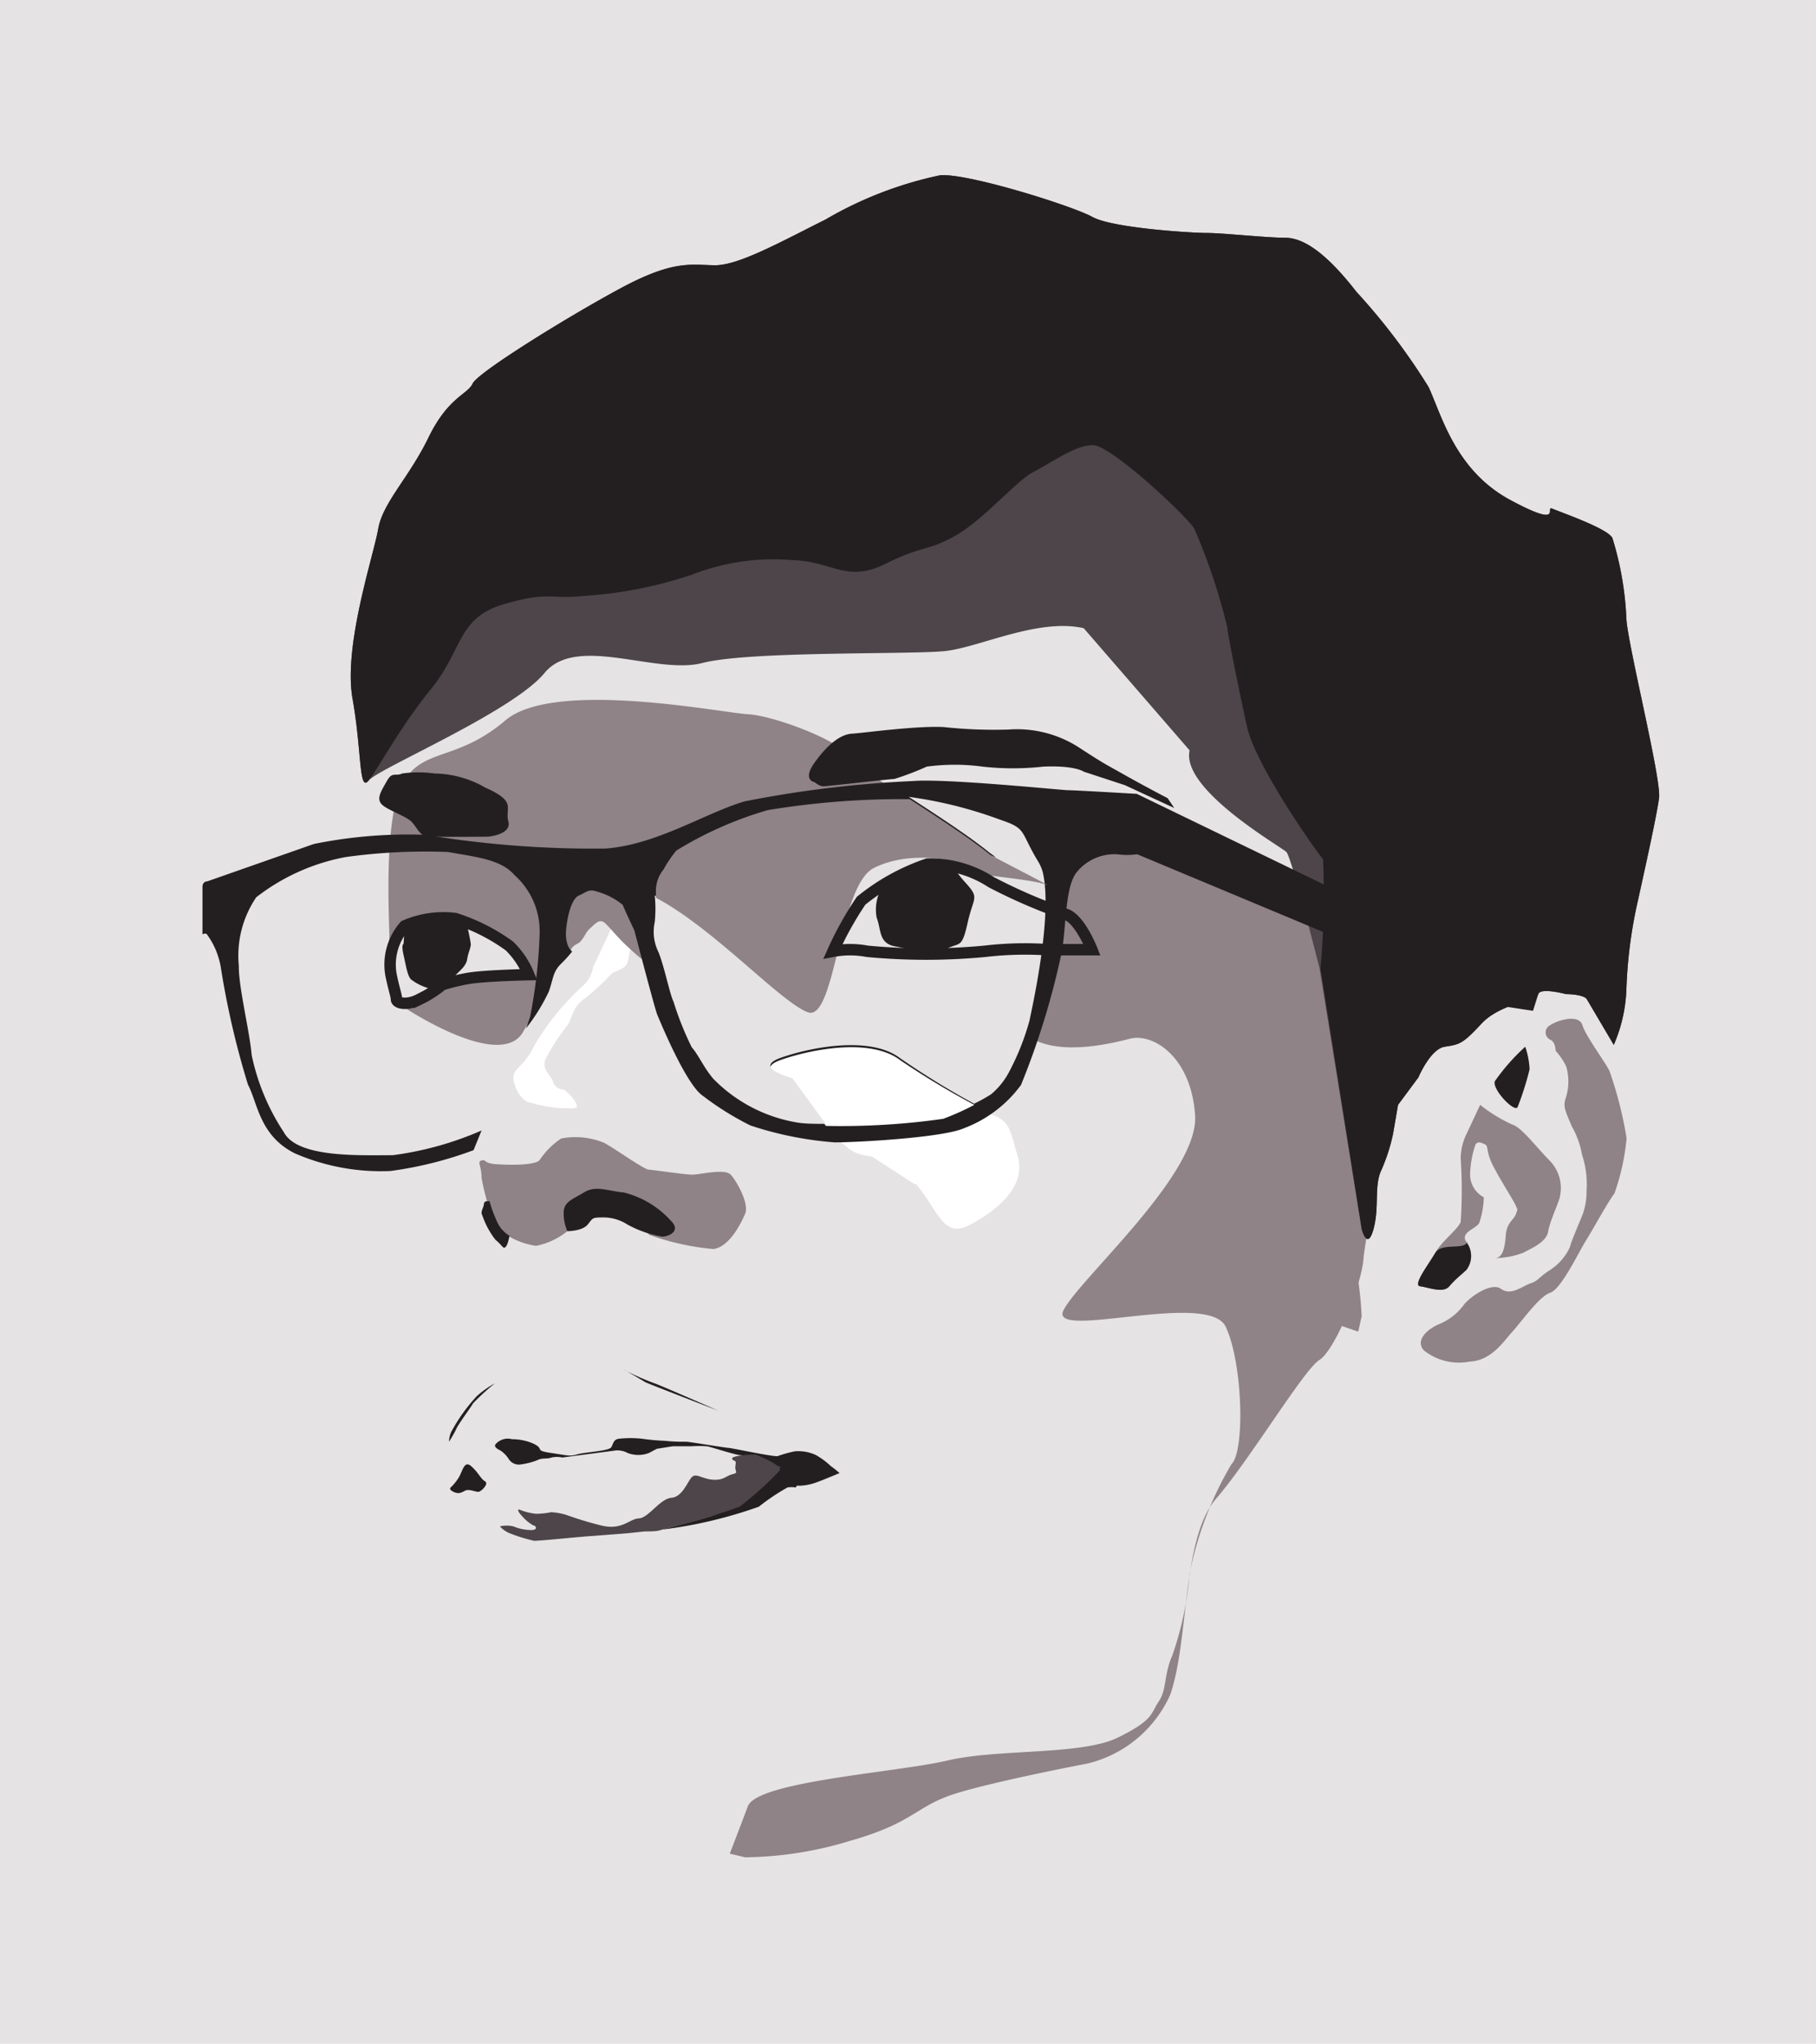 <svg xmlns="http://www.w3.org/2000/svg" viewBox="0 0 79.38 89.31"><defs><style>.cls-1,.cls-7{fill:#e5e3e3;}.cls-2{fill:#231f20;}.cls-3{fill:#4d4549;}.cls-4{fill:#8f8387;}.cls-5{fill:#fff;}.cls-6{fill:none;}.cls-6,.cls-7{stroke:#231f20;stroke-miterlimit:10;stroke-width:0.5px;}</style></defs><title>Asset 1</title><g id="Layer_2" data-name="Layer 2"><g id="Layer_1-2" data-name="Layer 1"><rect class="cls-1" width="79.38" height="89.31"/><path class="cls-2" d="M19.63,63a1,1,0,0,1,.09-.42A7.44,7.44,0,0,1,20.85,61a4.3,4.3,0,0,1,.78-.55,10.26,10.26,0,0,0-.95.87c-.09.17-.62.87-.73,1.11S19.63,63,19.63,63Z"/><path class="cls-2" d="M22.71,64a.53.53,0,0,1-.47-.24,1.3,1.3,0,0,0-.37-.38s-.35-.14-.19-.29a.71.71,0,0,1,.7-.2,2.33,2.33,0,0,1,.95.2c.49.24,0,.29.75.4s.81.16,1.16.06,1.38-.14,1.48-.31.09-.34.34-.37a4.51,4.51,0,0,1,1,0,9.8,9.8,0,0,0,1,.09A7.8,7.8,0,0,0,30,63c.12,0,1.74.27,1.85.27s1.92.39,2.14.36a5.29,5.29,0,0,1,.75-.21,1.83,1.83,0,0,1,.92.16,3.31,3.31,0,0,1,.65.48,4.86,4.86,0,0,1,.39.31s-.95.4-1.14.45a2.26,2.26,0,0,1-.79.1c-.15,0-.49-.35-.49-.45s-.12-.36-.23-.38-.86-.26-1-.33a2.05,2.05,0,0,0-.67-.17c-.21,0-1.39-.39-1.48-.39a5.14,5.14,0,0,0-.69,0c-.25,0-.81,0-.81,0l-.69.11s0,0-.34.18a1.29,1.29,0,0,1-.94,0,.94.94,0,0,0-.5-.11l-2.35.31a1.11,1.11,0,0,0-.47,0c-.22.08-.4,0-.63.12A3.29,3.29,0,0,1,22.71,64Z"/><path class="cls-2" d="M33.77,64s-.14,0-.25.18a8.75,8.75,0,0,1-.66,1,13.42,13.42,0,0,1-1.58,1c-.29.13-2.34.66-2.34.66a19.78,19.78,0,0,0,4.23-1A9.37,9.37,0,0,1,34.42,65a1.15,1.15,0,0,1,.37,0s.18-.38,0-.54A4.28,4.28,0,0,0,33.77,64Z"/><path class="cls-3" d="M32,63.74c.06.16.2,0,.15.29s.16.32-.13.39-.38.27-.85.24-.72-.29-.91-.13-.41.88-.91.92-1,.88-1.42.9-.72.52-1.61.32a15.34,15.34,0,0,1-1.56-.47,2.79,2.79,0,0,0-.67-.12,3.4,3.4,0,0,1-.66.07,2.62,2.62,0,0,1-.74-.19c-.1,0,0,.16.15.31a1.71,1.71,0,0,0,.48.39c.1,0,.22.2-.1.2a2.08,2.08,0,0,1-.78-.16,1.28,1.28,0,0,0-.59,0,1.25,1.25,0,0,0,.38.28,7.19,7.19,0,0,0,1.12.35c.32,0,2-.18,2.53-.21L27.43,67l.75-.08c.29,0,.58,0,.76-.08a30.33,30.33,0,0,0,3.39-1,14.85,14.85,0,0,0,1.75-1.58c.16-.23-1.06-.7-1.06-.7S32,63.58,32,63.74Z"/><path class="cls-2" d="M31.41,61.65s-2.5-1.1-2.82-1.21a11.57,11.57,0,0,1-1.31-.58c-.13-.09.85.49.93.54S31.41,61.65,31.41,61.65Z"/><path class="cls-4" d="M21.66,53.54a9.87,9.87,0,0,1-.61-2.07c0-.54-.21-.7,0-.76s.08.12.61.16,1.72.07,1.93-.18a3.36,3.36,0,0,1,.94-.94,3.28,3.28,0,0,1,1.9.2c.44.24,1.72,1.15,1.92,1.16s1.59.22,1.92.22,1.41-.28,1.67,0,.82,1.27.63,1.71-.69,1.45-1.39,1.54a11.16,11.16,0,0,1-2.8-.62s-1.07-1.21-1.69-1.27S24.8,53.8,24.8,53.8a3.14,3.14,0,0,1-1.37.64,3.22,3.22,0,0,1-1.16-.4"/><path class="cls-2" d="M24.8,53.8s.64,0,.88-.28.17-.32.65-.32a1.93,1.93,0,0,1,1.08.3,4.84,4.84,0,0,0,1.53.54c.28,0,.84-.24.4-.68a4.11,4.11,0,0,0-2.07-1.25c-.78-.08-1.22-.32-1.75,0s-.88.41-.88.89A1.94,1.94,0,0,0,24.8,53.8Z"/><path class="cls-2" d="M22.27,54a1.35,1.35,0,0,1-.57-.68,5.05,5.05,0,0,1-.3-.83h-.06c-.09,0-.18,0-.19.14s-.16.33-.07.47a3.62,3.62,0,0,0,.58,1.08c.3.24.32.4.43.32S22.27,54,22.27,54Z"/><path class="cls-5" d="M25.93,42.25a1.44,1.44,0,0,1-.51.88,11.38,11.38,0,0,0-2.05,2.53c-.46,1-1,1-.92,1.53s.46,1,.78,1a5.18,5.18,0,0,0,1.25.23c.56,0,.88.1.68-.25a2,2,0,0,0-.52-.56.47.47,0,0,1-.46-.32c-.1-.34-.5-.52-.34-1a9.32,9.32,0,0,1,1-1.53c.14-.24.22-.8.7-1.11a9.36,9.36,0,0,0,1.15-1.06c.34-.28.7-.18.78-.7a10.06,10.06,0,0,1,.3-1.23s1-.18.53-.74a1.59,1.59,0,0,0-1-.59Z"/><path class="cls-4" d="M24.94,41.58s0-.2.28-.33.34-.48.56-.67.42-.47.67-.24.51.6,1.07,1.11.78.71,1.1.6.16-4.2-.43-4.28-3,0-3,0L24.09,40Z"/><path class="cls-5" d="M34.12,46.89s0-.68.68.48a9.16,9.16,0,0,0,1.93,2.49c1.05,1.09,1.33.2,2.78,1.37s1.52,3,2.85,2.31,2.49-1.75,2.13-3S44.14,49,43.33,48.7s-.65-.65-2.34-1-3.69-.36-4.06-.84.45-.93-.6-1.37-1.81.81-1.81.81Z"/><path class="cls-4" d="M32.57,81.16a16.17,16.17,0,0,0,4.59-.72c2.86-.81,2.84-1.53,4.69-2.09s5.7-1.29,5.7-1.29a5.33,5.33,0,0,0,3.6-3c.84-2.41.5-6.82,2-8.56s3.85-5.66,4.52-6.07S59.52,56.17,59.6,55s1.76-8.43,0-10.6-1.08-3.6-2.59-4.53a48,48,0,0,0-7.82-3.07c-.53,0-2.85.16-2.62,1.23s-2.71,6.66-1.45,7.36,3.27.26,4.27,0,2.68.78,2.85,3.35-5.06,7.15-5.75,8.51,6.34-.88,7.09.73.84,5.44.25,6A15.14,15.14,0,0,0,52,68.77a14.3,14.3,0,0,1-.76,3.58c-.37.83-.23,1.47-.59,2s-.2.8-1.79,1.58-5.24.48-7.44,1-8.32.91-8.73,2S31.9,81,31.9,81Z"/><path class="cls-4" d="M39.77,34.9l-.41,0a36.07,36.07,0,0,0-5.79.48,16.25,16.25,0,0,0-4,1.77A5.59,5.59,0,0,0,29,38a1.49,1.49,0,0,0-.34.94c0,.1,0,.21,0,.34a3.91,3.91,0,0,0-2-.56c-2.57.23-2.58,2.09-2.76,3.31a8.58,8.58,0,0,1-1,3c-.83,1.64-4.25-.4-5-.86-.92-.59-.89-2.69-.88-3.22s-.29-5.23.6-6.76,2.34-.9,4.47-2.71,9.47-.33,10.6-.27,4,1.15,4.39,1.81A13.88,13.88,0,0,0,39.77,34.9Z"/><path class="cls-4" d="M45.6,38.2l.55.14-.54-.09a5.91,5.91,0,0,1-2-.71A20.52,20.52,0,0,0,45.6,38.2Z"/><path class="cls-4" d="M46.26,38.36l.37,0A2.38,2.38,0,0,1,46.26,38.36Z"/><path class="cls-4" d="M46.7,38.41a10,10,0,0,1,1.34.15C47.59,38.51,47.14,38.47,46.7,38.41Z"/><path class="cls-4" d="M59.52,57.52l-.15.67s-1-.34-2.11-.73S55.71,51,55.09,48.78s-.42-5.85-1.24-7.42-1.1-1.39-1.62-1.74-1.16-.2-2-.54A11.8,11.8,0,0,0,48,38.56a19.29,19.29,0,0,1,3.85.56A5.36,5.36,0,0,1,55,42.64s.82,3.83,1.43,5.67,1.33,1.8,2.21,4.64A16.36,16.36,0,0,1,59.52,57.52Z"/><path class="cls-5" d="M42.59,48.28,40,51.76l-3.93-2.54v0a31.73,31.73,0,0,0,5.13-.31A11.58,11.58,0,0,0,42.59,48.28Z"/><path class="cls-3" d="M52,32.79c-.39,1.71,4,4.21,4.23,4.44s1.45,5.09,1.45,5.09L59.52,53.7s.25,1,.52,0,0-1.88.36-2.61a8.12,8.12,0,0,0,.49-1.53l.22-1.28.89-1.2s.52-1.24,1.15-1.34.77-.1,1.6-1,2.4-1,2.49-1.3,1.21,0,1.21,0,.75,0,.91.22l1.18,2a6.69,6.69,0,0,0,.55-2.37,20.53,20.53,0,0,1,.52-4c.27-1.23.8-3.6.91-4.42S71.11,28,71.09,27a13.88,13.88,0,0,0-.61-3.49c-.21-.42-2.25-1.12-2.62-1.28s.56.91-1.84-.38-3-3.69-3.57-4.93a27.72,27.72,0,0,0-3.16-4.17C58,11.09,57,10.39,56.18,10.39s-2.73-.21-3.43-.21-4.14-.22-5-.7-5.48-1.93-6.66-1.82a16.72,16.72,0,0,0-5,1.93c-2,1-3.8,2-4.82,2s-1.77-.27-4.13,1-6.26,3.69-6.48,4.17-1.07.59-1.93,2.36-2,2.84-2.2,4S15,28.22,15.41,30.53s.27,4.11.7,3.58,6.29-3,7.69-4.7,4.87.09,6.91-.44,9.1-.36,10.6-.52,4.06-1.45,6.06-1"/><path class="cls-2" d="M59.52,53.7s.25,1,.52,0,0-1.88.36-2.61a8.12,8.12,0,0,0,.49-1.53l.22-1.28.89-1.2s.52-1.24,1.15-1.34.77-.1,1.6-1,2.4-1,2.49-1.3,1.21,0,1.21,0,.75,0,.91.22l1.18,2a6.69,6.69,0,0,0,.55-2.37,20.53,20.53,0,0,1,.52-4c.27-1.23.8-3.6.91-4.42S71.11,28,71.09,27a13.88,13.88,0,0,0-.61-3.49c-.21-.42-2.25-1.12-2.62-1.28s.56.91-1.84-.38-3-3.69-3.57-4.93a27.72,27.72,0,0,0-3.16-4.17C58,11.09,57,10.39,56.18,10.39s-2.73-.21-3.43-.21-4.14-.22-5-.7-5.48-1.93-6.66-1.82a16.72,16.72,0,0,0-5,1.93c-2,1-3.8,2-4.82,2s-1.77-.27-4.13,1-6.26,3.69-6.48,4.17-1.07.59-1.93,2.36-2,2.84-2.2,4S15,28.22,15.41,30.53s.27,4.11.7,3.58,1.34-2.29,2.73-4S20,27,22,26.41s2-.21,3.54-.37a18.38,18.38,0,0,0,4.71-.93,9.82,9.82,0,0,1,4.45-.63c1.71.06,2.3,1,4,.16s1.82-.53,3.06-1.23,2.67-2.41,3.42-2.79,1.81-1.17,2.59-1.17,4,3,4.43,3.64a26.16,26.16,0,0,1,1.45,4.34c0,.21.48,2.61.86,4.33s3.1,5.55,3.32,5.78a35.4,35.4,0,0,1-.11,4.78Z"/><path class="cls-2" d="M27.73,40.66s.89,3.42,1,3.68,1.26,3.07,2,3.55a12.68,12.68,0,0,0,2.07,1.29,15.26,15.26,0,0,0,3.69.74c.93,0,4.7-.2,5.65-.62a5.49,5.49,0,0,0,2.49-1.89,34,34,0,0,0,1.79-5.85c.2-1.26.14-2.89.68-3.49a2.13,2.13,0,0,1,1.73-.74,3.37,3.37,0,0,0,.88,0l15.85,6.62,1.45.22.3-.95L49.69,34.69s-2.73-.16-3-.16-5.33-.52-6.79-.4a49.08,49.08,0,0,0-7.36.89c-1.74.52-3.85,1.9-6.08,2.06a45,45,0,0,1-7.86-.6,20.67,20.67,0,0,0-4.88.4L9.07,38.51s-.22,0-.22.24,0,1.83,0,2,0,0,.18.06a3.38,3.38,0,0,1,.62,1.45,36.87,36.87,0,0,0,1.19,5.14c.42.78.5,2.23,2.05,3a9.44,9.44,0,0,0,4.18.77,16.71,16.71,0,0,0,3.63-.91l.35-.86a14.33,14.33,0,0,1-3.88,1.08c-1.47,0-4.16.12-4.76-1A9.7,9.7,0,0,1,11,46.1c-.08-1-.58-3-.56-3.89a4.55,4.55,0,0,1,.76-3,9.07,9.07,0,0,1,3.92-1.76,25.38,25.38,0,0,1,4.46-.22c1.22.22,2.31.32,2.9,1a3.3,3.3,0,0,1,1.11,2.53,22.48,22.48,0,0,1-.42,3.68l-.18.5a8.35,8.35,0,0,0,1-1.61c.2-.58.18-.86.52-1.2a6.17,6.17,0,0,0,.5-.55s-.34-.22-.26-1,.3-1.35.56-1.45.4-.3.75-.18a3.1,3.1,0,0,1,1.16.59C27.33,39.82,27.73,40.66,27.73,40.66Z"/><path class="cls-5" d="M42.59,48.28a11.58,11.58,0,0,1-1.36.61,31.73,31.73,0,0,1-5.13.31l-1.46-2s-1.76-.44-.52-.88,3.89-1,5.22,0A35,35,0,0,0,42.59,48.28Z"/><path class="cls-1" d="M45,44.6a10.93,10.93,0,0,1-.88,2.22,3.25,3.25,0,0,1-.8,1,7.52,7.52,0,0,1-.74.41,35,35,0,0,1-3.25-2c-1.33-1-4-.44-5.22,0s.52.88.52.88l1.46,2c-.45,0-.86,0-1.19-.05a6.65,6.65,0,0,1-3.72-1.92c-.4-.46-.67-1.08-.94-1.37a13.45,13.45,0,0,1-.8-2c-.16-.32-.38-1.45-.65-2.15a2,2,0,0,1-.17-1.33,5.8,5.8,0,0,0,0-1.16c2.52,1.3,5.56,4.46,6.63,5,1.39.66-1-6.31.55-7.1s5.42-1,6-.41a6.37,6.37,0,0,0,1.73.84l-.29-.21c-.87-.71-2.27-1.62-3.52-2.43a18.66,18.66,0,0,1,4,1c1.2.4.85.51,1.68,1.86a1.84,1.84,0,0,1,.19.47s0,0,0,0C46,40,45.18,43.74,45,44.6Z"/><path class="cls-4" d="M45.8,38.68c-.8-.3-3-.38-3.21-.61-.58-.57-2.89-.92-4.41-.13s-1.67,6.76-2.88,6.29-4.11-3.67-6.63-5c0-.13,0-.24,0-.34A1.49,1.49,0,0,1,29,38a5.59,5.59,0,0,1,.56-.83,16.25,16.25,0,0,1,4-1.77,36.07,36.07,0,0,1,5.79-.48l.41,0c1.25.81,2.65,1.72,3.52,2.43C43.38,37.42,45.7,38.61,45.8,38.68Z"/><path class="cls-2" d="M35.61,34.18s-.56-.08,0-.86,1.12-1.23,1.63-1.26,2.79-.35,4-.29a20.6,20.6,0,0,0,2.84.11,5,5,0,0,1,3.11.8c1.1.72,1.15.72,2,1.2s1.85,1,1.85,1l.29.43-2.16-1-1.8-.59s-.37-.28-1.77-.22a12,12,0,0,1-2.65,0,9.09,9.09,0,0,0-2.44,0,12.52,12.52,0,0,1-1.42.54c-.21,0-2.92.32-3.1.32S35.61,34.18,35.61,34.18Z"/><path class="cls-2" d="M21.33,36.56s1.05-.08.89-.67.4-.85-1-1.47A4.56,4.56,0,0,0,19,33.8a5.11,5.11,0,0,0-1.42,0c-.3.14-.43-.1-.67.33s-.46.74-.24,1,1.1.53,1.34.8.34.56.61.61S21.33,36.56,21.33,36.56Z"/><path class="cls-6" d="M36.41,41.57a4,4,0,0,1,1.5,0,27.26,27.26,0,0,0,5.14,0,15,15,0,0,1,2.74-.07c.59,0,1.94,0,1.94,0s-.55-1.41-1.19-1.56a23.89,23.89,0,0,1-3.21-1.39,4.89,4.89,0,0,0-2.79-.79,9.38,9.38,0,0,0-2.9,1.6A14.59,14.59,0,0,0,36.41,41.57Z"/><path class="cls-2" d="M38.53,38.82a1.9,1.9,0,0,0-.21,1.28c.21.53.07,1.13.83,1.26s1.83.51,2.29.07c.53-.25.61,0,.86-1.12s.53-1.05-.08-1.72-.29-.51-.62-.66C40.55,37.45,38.53,38.82,38.53,38.82Z"/><path class="cls-7" d="M23.11,42.59a3.69,3.69,0,0,0-.84-1.25,8.27,8.27,0,0,0-2.37-1.2,4.21,4.21,0,0,0-2.21.32,2.56,2.56,0,0,0-.6,2.13c.12.6.24.92.24,1.08s.44.29,1,0a4.7,4.7,0,0,0,1-.64,9,9,0,0,1,1.16-.28C21.22,42.63,23.11,42.59,23.11,42.59Z"/><path class="cls-2" d="M17.64,41.25s-.11,0,0,.48.18,1,.37,1.1a2.19,2.19,0,0,0,.72.35c.34.09,1-.35,1.16-.54s.48-.4.53-.72.16-.48.16-.67a8.17,8.17,0,0,0-.22-1l-2.06,0-.61.25Z"/><path class="cls-2" d="M66.67,45.74a9,9,0,0,0-1.33,1.51c-.12.36.88,1.4,1,1.12a13,13,0,0,0,.52-1.64A3.47,3.47,0,0,0,66.67,45.74Z"/><path class="cls-4" d="M68,45.92s0-.39-.24-.49a.35.35,0,0,1,0-.63c.28-.2,1.25-.52,1.41,0s1.12,1.77,1.2,2.05a17,17,0,0,1,.73,2.89,9.93,9.93,0,0,1-.53,2.41c-.28.36-.87,1.45-1.24,2.05s-1.09,2.13-1.57,2.29-1.25,1.26-1.65,1.7-.92,1.27-1.88,1.31a2.45,2.45,0,0,1-2-.5c-.36-.42.12-.9.68-1.14A2.52,2.52,0,0,0,64,57c.21-.28,1.17-1,1.61-.68s.93-.12,1.29-.24.32-.24.88-.6a2.36,2.36,0,0,0,.85-1c0-.12.52-1.32.56-1.44a2.91,2.91,0,0,0,.16-1,4.07,4.07,0,0,0-.2-1.59,3.73,3.73,0,0,0-.44-1.22c-.29-.7-.41-.87-.25-1.31a2.34,2.34,0,0,0,0-1.32A2.86,2.86,0,0,0,68,45.92Z"/><path class="cls-4" d="M64.7,48.28l-.6,1.28a2.44,2.44,0,0,0-.25,1.07,21.13,21.13,0,0,1,0,2.77c-.16.36-.84.84-1.12,1.36s-1,1.41-.65,1.45,1,.32,1.27,0,.5-.48.75-.72a1,1,0,0,0,0-1.21c-.29-.44.4-.56.56-.84a3.85,3.85,0,0,0,.2-1.12,1.13,1.13,0,0,1-.6-1A4.32,4.32,0,0,1,64.5,50c.12-.12.2-.09.4,0s0,.28.43,1.07.85,1.42.93,1.62.09.12,0,.37-.4.36-.44.92-.14,1-.49,1a3.68,3.68,0,0,0,1.26-.24c.28-.16,1-.44,1.08-.92s.52-1.39.52-1.56a1.7,1.7,0,0,0-.44-1.53c-.64-.65-1.25-1.48-1.65-1.59A6.69,6.69,0,0,1,64.7,48.28Z"/><path class="cls-2" d="M64.14,54.28c-.17.36-1.13,0-1.41.48s-1,1.41-.65,1.45,1,.32,1.27,0,.5-.48.75-.72a1,1,0,0,0,0-1.21"/></g><g id="Layer_7" data-name="Layer 7"><path class="cls-2" d="M19.7,65a2.26,2.26,0,0,0,.35-.43c.18-.3.24-.78.56-.49s.4.54.59.65-.18.46-.29.46-.3-.08-.44-.08-.14.05-.34.12S19.57,65.09,19.7,65Z"/></g></g></svg>